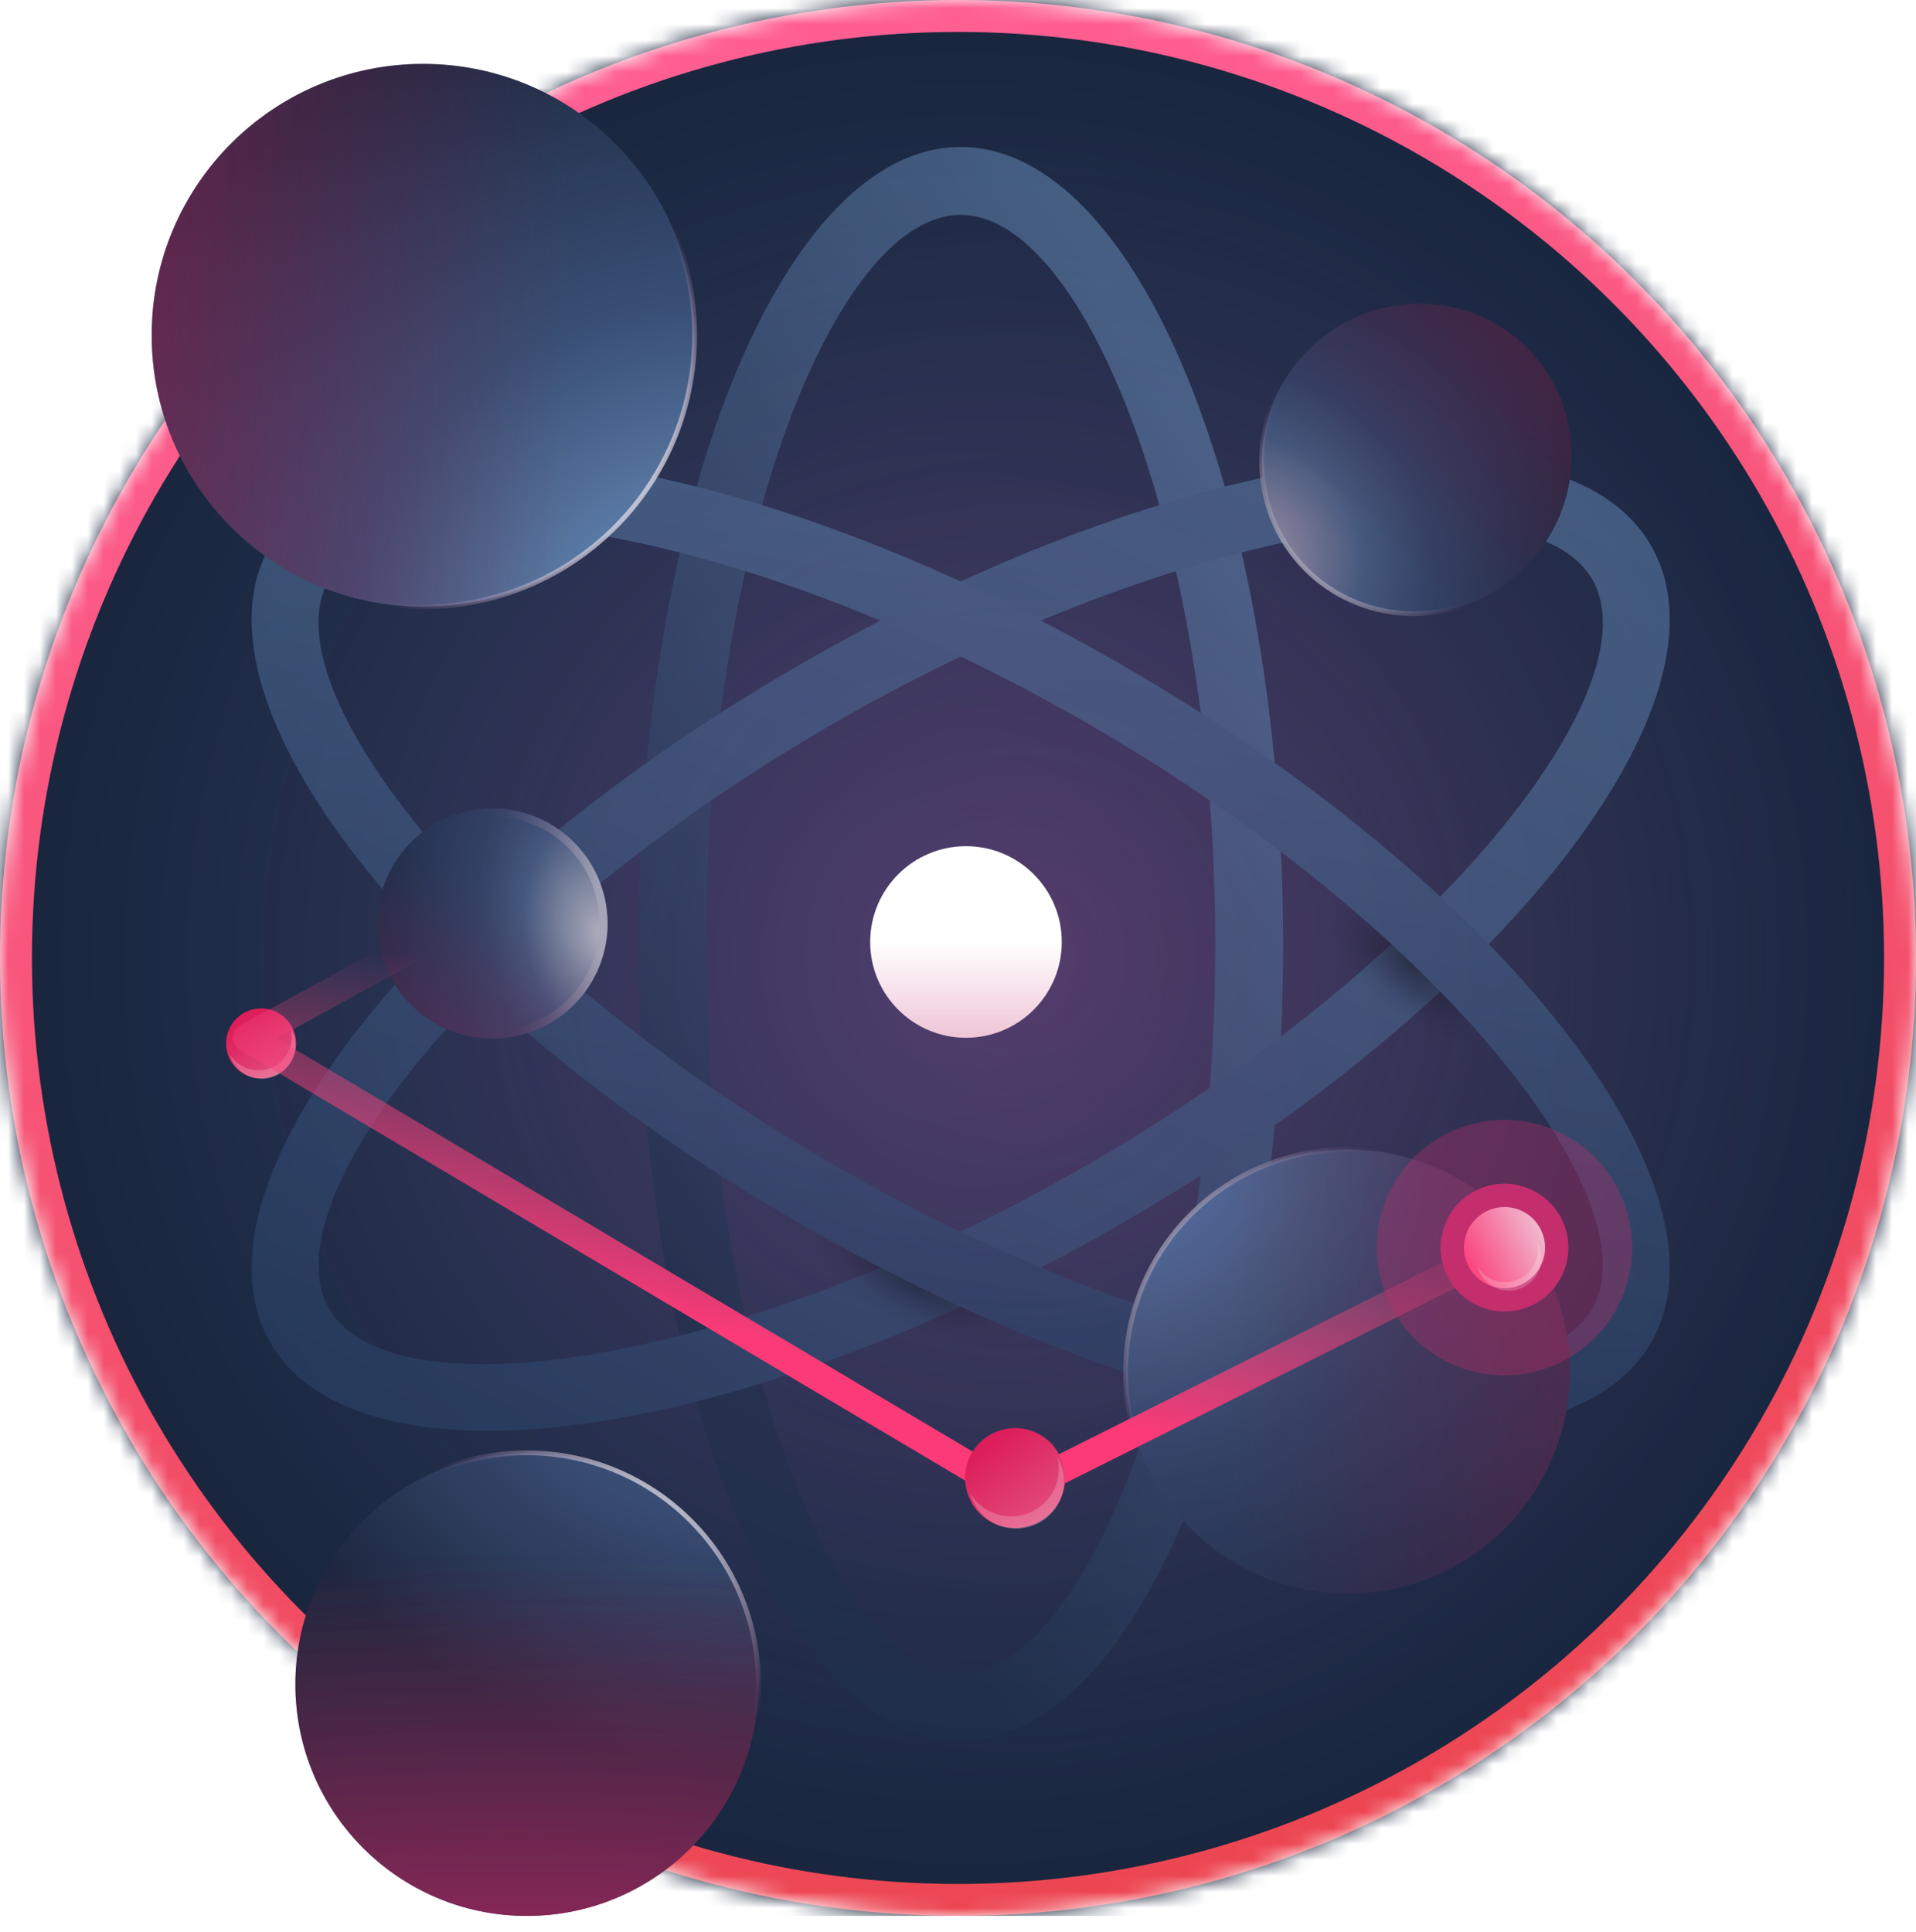 <svg width="120" height="121" fill="none" xmlns="http://www.w3.org/2000/svg"><mask id="a" style="mask-type:alpha" maskUnits="userSpaceOnUse" x="0" y="0" width="120" height="120"><circle cx="60" cy="60" r="60" fill="url(#3qxv3oq1na)"/></mask><g mask="url(#a)"><path fill="url(#b8rs5lbswc)" d="M-.5 0h122v120H-.5z"/><path opacity=".829" fill="url(#neap64drad)" fill-opacity=".3" d="M-.5 0h122v120H-.5z"/><g opacity=".59"><path fill-rule="evenodd" clip-rule="evenodd" d="M80.361 59.132c0-27.573-9.041-49.925-20.194-49.925-11.153 0-20.194 22.352-20.194 49.925 0 27.572 9.041 49.924 20.194 49.924 11.153 0 20.194-22.352 20.194-49.924zm-36.14 0c0-25.428 8.191-45.676 15.946-45.676 7.755 0 15.945 20.248 15.945 45.676s-8.19 45.676-15.945 45.676c-7.755 0-15.945-20.249-15.945-45.676z" fill="url(#mdog6d5ioe)"/><path fill-rule="evenodd" clip-rule="evenodd" d="M70.264 76.62c23.879-13.786 38.715-32.792 33.139-42.45-5.577-9.659-29.455-6.313-53.333 7.473C26.192 55.43 11.355 74.436 16.931 84.094c5.577 9.659 29.455 6.313 53.333-7.473zm-18.07-31.297c22.021-12.714 43.652-15.745 47.53-9.029C103.6 43.01 90.16 60.227 68.14 72.941 46.119 85.655 24.488 88.686 20.61 81.97c-3.877-6.716 9.563-23.933 31.584-36.647z" fill="url(#hfzesn6jsf)"/><ellipse opacity=".574" cx="88.547" cy="60.434" rx="5.842" ry="4.249" transform="rotate(-140 88.547 60.434)" fill="url(#wdbslh0xtg)"/><ellipse opacity=".574" cx="57.636" cy="80.019" rx="6.904" ry="4.249" transform="rotate(-154 57.636 80.02)" fill="url(#chgvcpyzzh)"/><path fill-rule="evenodd" clip-rule="evenodd" d="M50.07 76.62c23.878 13.787 47.756 17.133 53.333 7.474 5.576-9.658-9.26-28.664-33.139-42.45C46.386 27.856 22.508 24.51 16.931 34.17c-5.576 9.658 9.26 28.664 33.139 42.45zm18.07-31.297c22.02 12.714 35.46 29.93 31.583 36.647-3.877 6.716-25.508 3.685-47.529-9.029-22.02-12.714-35.46-29.93-31.583-36.647 3.877-6.716 25.508-3.685 47.529 9.029z" fill="url(#egdrfcofii)"/><ellipse cx="88.726" cy="28.726" rx="9.8" ry="9.612" transform="rotate(-45 88.726 28.726)" fill="url(#k39ukfr4vj)"/><ellipse opacity=".829" cx="88.726" cy="28.726" rx="9.8" ry="9.612" transform="rotate(-45 88.726 28.726)" fill="url(#s6w5x9ejrk)"/><ellipse opacity=".829" cx="88.726" cy="28.726" rx="9.8" ry="9.612" transform="rotate(-45 88.726 28.726)" stroke="url(#ig2lg3t6wl)" stroke-width=".3"/><circle cx="30.843" cy="57.843" r="7.206" transform="rotate(120 30.843 57.843)" fill="url(#bo8si2hgmm)"/><circle opacity=".829" cx="30.843" cy="57.843" r="6.956" transform="rotate(120 30.843 57.843)" stroke="url(#8o9p1dvd1n)" stroke-width=".5"/><circle opacity=".829" cx="30.843" cy="57.843" r="7.206" transform="rotate(120 30.843 57.843)" fill="url(#q3uodk0zqo)"/><circle cx="84.408" cy="85.908" r="13.908" fill="url(#f83qrdsbcp)"/><circle opacity=".829" cx="84.408" cy="85.908" r="13.908" fill="url(#8juiddm2uq)"/><circle opacity=".829" cx="84.408" cy="85.908" r="13.908" stroke="url(#5c25fij7gr)" stroke-width=".3"/></g><g filter="url(#3v8zchtp9s)"><circle cx="60.5" cy="59" r="6" fill="url(#ixvcnk1tvt)"/></g><circle cx="60" cy="60" r="59" stroke="url(#77oj4bjhiu)" stroke-width="2"/></g><circle cx="26.5" cy="21" r="17" transform="rotate(-180 26.5 21)" fill="url(#y87dlqxqrv)"/><circle opacity=".829" cx="26.5" cy="21" r="17" transform="rotate(-180 26.5 21)" fill="url(#esslxlh0qw)"/><circle opacity=".829" cx="26.5" cy="21" r="17" transform="rotate(-180 26.5 21)" stroke="url(#awkreq8fgx)" stroke-width=".3"/><circle cx="33" cy="105.5" r="14.5" transform="rotate(90 33 105.5)" fill="url(#gm9udlmtpy)"/><circle opacity=".829" cx="33" cy="105.5" r="14.5" transform="rotate(90 33 105.5)" fill="url(#kcygpv62jz)"/><circle opacity=".829" cx="33" cy="105.5" r="14.5" transform="rotate(90 33 105.5)" stroke="url(#1ksrt6wtgA)" stroke-width=".3"/><circle opacity=".829" cx="33" cy="105.5" r="14.5" transform="rotate(90 33 105.5)" fill="url(#ui3m6df2xB)"/><circle cx="16.354" cy="65.354" r="2.193" transform="rotate(-158 16.354 65.354)" fill="url(#ikarjg75lC)"/><path fill-rule="evenodd" clip-rule="evenodd" d="M15.399 66.883a2.079 2.079 0 01-1.005-.857 2.088 2.088 0 103.806-1.615 2.088 2.088 0 01-2.8 2.472z" fill="#fff" fill-opacity=".2"/><path d="M26.5 59l-11 6 48 28.5 31.855-15.944" stroke="url(#lx6girt58D)" stroke-width="1.8" stroke-linejoin="round"/><circle cx="63.577" cy="92.578" r="3.132" transform="rotate(-158 63.577 92.578)" fill="url(#6qwp3q3wrE)"/><path fill-rule="evenodd" clip-rule="evenodd" d="M62.213 94.76a2.97 2.97 0 01-1.436-1.223 2.983 2.983 0 105.437-2.308 2.983 2.983 0 01-4 3.531z" fill="#fff" fill-opacity=".2"/><g style="mix-blend-mode:lighten" filter="url(#1yslml8z1F)"><circle cx="94.227" cy="78.142" r="8" transform="rotate(-158 94.227 78.142)" fill="#C42E6C" fill-opacity=".34"/></g><g style="mix-blend-mode:lighten" filter="url(#vicw2p90zG)"><circle cx="94.227" cy="78.142" r="4" transform="rotate(-158 94.227 78.142)" fill="#C42E6C"/></g><circle cx="94.227" cy="78.142" r="2.542" transform="rotate(-158 94.227 78.142)" fill="url(#o4hgqsq7bH)"/><path fill-rule="evenodd" clip-rule="evenodd" d="M93.521 80.16a2.025 2.025 0 01-.98-.834 2.034 2.034 0 103.707-1.573 2.034 2.034 0 01-2.728 2.408z" fill="#fff" fill-opacity=".2"/><defs><radialGradient id="3qxv3oq1na" cx="0" cy="0" r="1" gradientUnits="userSpaceOnUse" gradientTransform="matrix(0 120 -120 0 60 0)"><stop stop-color="#263A5E"/><stop offset="1" stop-color="#0C1321"/></radialGradient><radialGradient id="b8rs5lbswc" cx="0" cy="0" r="1" gradientUnits="userSpaceOnUse" gradientTransform="rotate(50.906 -32.78 93.554) scale(92.77 94.316)"><stop stop-color="#2D446D"/><stop offset="1" stop-color="#0C1321"/></radialGradient><radialGradient id="neap64drad" cx="0" cy="0" r="1" gradientUnits="userSpaceOnUse" gradientTransform="matrix(54.5 2 -1.958 53.359 64 60)"><stop stop-color="#D12A6F"/><stop offset="1" stop-color="#83234B" stop-opacity=".01"/></radialGradient><radialGradient id="wdbslh0xtg" cx="0" cy="0" r="1" gradientUnits="userSpaceOnUse" gradientTransform="matrix(6.449 0 0 3.169 88.547 60.434)"><stop/><stop offset=".734" stop-opacity=".137"/><stop offset="1" stop-opacity=".01"/></radialGradient><radialGradient id="chgvcpyzzh" cx="0" cy="0" r="1" gradientUnits="userSpaceOnUse" gradientTransform="matrix(7.621 0 0 3.169 57.636 80.02)"><stop/><stop offset=".734" stop-opacity=".137"/><stop offset="1" stop-opacity=".01"/></radialGradient><radialGradient id="k39ukfr4vj" cx="0" cy="0" r="1" gradientUnits="userSpaceOnUse" gradientTransform="matrix(20.433 8.181 -8.197 20.475 76.632 25.454)"><stop stop-color="#F5D8E4"/><stop offset=".351" stop-color="#54729A"/><stop offset=".526" stop-color="#385076"/><stop offset="1" stop-color="#131E32"/></radialGradient><radialGradient id="s6w5x9ejrk" cx="0" cy="0" r="1" gradientUnits="userSpaceOnUse" gradientTransform="matrix(27.092 0 0 63.027 110.422 29.252)"><stop stop-color="#D12A6F"/><stop offset="1" stop-color="#83234B" stop-opacity=".01"/></radialGradient><radialGradient id="bo8si2hgmm" cx="0" cy="0" r="1" gradientUnits="userSpaceOnUse" gradientTransform="rotate(49.886 -41.62 55.919) scale(13.421 20.1)"><stop stop-color="#fff"/><stop offset=".351" stop-color="#54729A"/><stop offset=".526" stop-color="#385076"/><stop offset="1" stop-color="#1C2B46"/></radialGradient><radialGradient id="q3uodk0zqo" cx="0" cy="0" r="1" gradientUnits="userSpaceOnUse" gradientTransform="matrix(18.693 -1.052 2.496 44.335 48.025 59.29)"><stop stop-color="#D12A6F"/><stop offset="1" stop-color="#83234B" stop-opacity=".01"/></radialGradient><radialGradient id="f83qrdsbcp" cx="0" cy="0" r="1" gradientUnits="userSpaceOnUse" gradientTransform="matrix(27.5 24 -24 27.5 70.5 72)"><stop stop-color="#6BA0E2"/><stop offset=".305" stop-color="#54729A"/><stop offset=".526" stop-color="#385076"/><stop offset="1" stop-color="#1B273F"/></radialGradient><radialGradient id="8juiddm2uq" cx="0" cy="0" r="1" gradientUnits="userSpaceOnUse" gradientTransform="matrix(38.451 0 0 91.195 115.2 86.668)"><stop stop-color="#D12A6F"/><stop offset="1" stop-color="#83234B" stop-opacity=".01"/></radialGradient><radialGradient id="y87dlqxqrv" cx="0" cy="0" r="1" gradientUnits="userSpaceOnUse" gradientTransform="rotate(49.185 4 8.74) scale(43.603)"><stop stop-color="#6BA0E2"/><stop offset=".305" stop-color="#54729A"/><stop offset=".526" stop-color="#385076"/><stop offset="1" stop-color="#1B273F"/></radialGradient><radialGradient id="esslxlh0qw" cx="0" cy="0" r="1" gradientUnits="userSpaceOnUse" gradientTransform="matrix(46.998 0 0 111.468 64.137 21.93)"><stop stop-color="#D12A6F"/><stop offset="1" stop-color="#83234B" stop-opacity=".01"/></radialGradient><radialGradient id="gm9udlmtpy" cx="0" cy="0" r="1" gradientUnits="userSpaceOnUse" gradientTransform="rotate(25.407 -200.132 53.086) scale(34.961)"><stop stop-color="#6BA0E2"/><stop offset=".305" stop-color="#54729A"/><stop offset=".526" stop-color="#385076"/><stop offset="1" stop-color="#1B273F"/></radialGradient><radialGradient id="kcygpv62jz" cx="0" cy="0" r="1" gradientUnits="userSpaceOnUse" gradientTransform="matrix(40.087 0 0 95.076 65.102 106.293)"><stop stop-color="#D12A6F"/><stop offset="1" stop-color="#83234B" stop-opacity=".01"/></radialGradient><radialGradient id="ui3m6df2xB" cx="0" cy="0" r="1" gradientUnits="userSpaceOnUse" gradientTransform="matrix(40.087 0 0 95.076 65.102 106.293)"><stop stop-color="#D12A6F"/><stop offset="1" stop-color="#83234B" stop-opacity=".01"/></radialGradient><linearGradient id="mdog6d5ioe" x1="62.744" y1="8.493" x2="15.206" y2="41.413" gradientUnits="userSpaceOnUse"><stop stop-color="#5F80AB"/><stop offset="1" stop-color="#1E2F4B"/></linearGradient><linearGradient id="hfzesn6jsf" x1="33.684" y1="-6.926" x2="-7.986" y2="79.633" gradientUnits="userSpaceOnUse"><stop stop-color="#5F80AB"/><stop offset="1" stop-color="#293F64"/></linearGradient><linearGradient id="egdrfcofii" x1="37.816" y1="15.993" x2="26.792" y2="86.633" gradientUnits="userSpaceOnUse"><stop stop-color="#5F80AB"/><stop offset="1" stop-color="#293F64"/></linearGradient><linearGradient id="ig2lg3t6wl" x1="78.927" y1="25.244" x2="85.334" y2="25.533" gradientUnits="userSpaceOnUse"><stop stop-color="#F4F6FB"/><stop offset="1" stop-color="#724676" stop-opacity="0"/></linearGradient><linearGradient id="8o9p1dvd1n" x1="26.34" y1="52.794" x2="29.943" y2="58.199" gradientUnits="userSpaceOnUse"><stop stop-color="#F4F6FB"/><stop offset="1" stop-color="#724676" stop-opacity="0"/></linearGradient><linearGradient id="5c25fij7gr" x1="72.996" y1="76.279" x2="79.594" y2="81.272" gradientUnits="userSpaceOnUse"><stop stop-color="#F4F6FB"/><stop offset="1" stop-color="#724676" stop-opacity="0"/></linearGradient><linearGradient id="ixvcnk1tvt" x1="49.712" y1="59" x2="49.712" y2="80.575" gradientUnits="userSpaceOnUse"><stop stop-color="#fff"/><stop offset="1" stop-color="#C42E6C"/></linearGradient><linearGradient id="77oj4bjhiu" x1="-25.227" y1="22.708" x2="4.038" y2="134.632" gradientUnits="userSpaceOnUse"><stop stop-color="#FF5E92"/><stop offset="1" stop-color="#ED4653"/></linearGradient><linearGradient id="awkreq8fgx" x1="12.551" y1="9.231" x2="20.615" y2="15.333" gradientUnits="userSpaceOnUse"><stop stop-color="#F4F6FB"/><stop offset="1" stop-color="#724676" stop-opacity="0"/></linearGradient><linearGradient id="1ksrt6wtgA" x1="21.103" y1="95.462" x2="27.981" y2="100.667" gradientUnits="userSpaceOnUse"><stop stop-color="#F4F6FB"/><stop offset="1" stop-color="#724676" stop-opacity="0"/></linearGradient><linearGradient id="ikarjg75lC" x1="21.182" y1="60.908" x2="8.818" y2="53.401" gradientUnits="userSpaceOnUse"><stop stop-color="#DD1E5B"/><stop offset="1" stop-color="#EFC7D8"/></linearGradient><linearGradient id="lx6girt58D" x1="26" y1="60" x2="21.733" y2="77.861" gradientUnits="userSpaceOnUse"><stop stop-color="#F4487D" stop-opacity="0"/><stop offset="1" stop-color="#FC3A78"/></linearGradient><linearGradient id="6qwp3q3wrE" x1="70.474" y1="86.226" x2="52.812" y2="75.501" gradientUnits="userSpaceOnUse"><stop stop-color="#DD1E5B"/><stop offset="1" stop-color="#EFC7D8"/></linearGradient><linearGradient id="o4hgqsq7bH" x1="93.519" y1="73.543" x2="89.407" y2="78.098" gradientUnits="userSpaceOnUse"><stop stop-color="#FB3B78"/><stop offset="1" stop-color="#EFC7D8"/></linearGradient><filter id="3v8zchtp9s" x="47.5" y="46" width="26" height="26" filterUnits="userSpaceOnUse" color-interpolation-filters="sRGB"><feFlood flood-opacity="0" result="BackgroundImageFix"/><feColorMatrix in="SourceAlpha" values="0 0 0 0 0 0 0 0 0 0 0 0 0 0 0 0 0 0 127 0" result="hardAlpha"/><feOffset/><feGaussianBlur stdDeviation="3.5"/><feColorMatrix values="0 0 0 0 0.951 0 0 0 0 0.371 0 0 0 0 0.61 0 0 0 1 0"/><feBlend in2="BackgroundImageFix" result="effect1_dropShadow_42_5621"/><feBlend in="SourceGraphic" in2="effect1_dropShadow_42_5621" result="shape"/></filter><filter id="1yslml8z1F" x="78.672" y="62.587" width="31.109" height="31.109" filterUnits="userSpaceOnUse" color-interpolation-filters="sRGB"><feFlood flood-opacity="0" result="BackgroundImageFix"/><feBlend in="SourceGraphic" in2="BackgroundImageFix" result="shape"/><feGaussianBlur stdDeviation="3.776" result="effect1_foregroundBlur_42_5621"/></filter><filter id="vicw2p90zG" x="82.673" y="66.588" width="23.107" height="23.107" filterUnits="userSpaceOnUse" color-interpolation-filters="sRGB"><feFlood flood-opacity="0" result="BackgroundImageFix"/><feBlend in="SourceGraphic" in2="BackgroundImageFix" result="shape"/><feGaussianBlur stdDeviation="3.776" result="effect1_foregroundBlur_42_5621"/></filter></defs></svg>